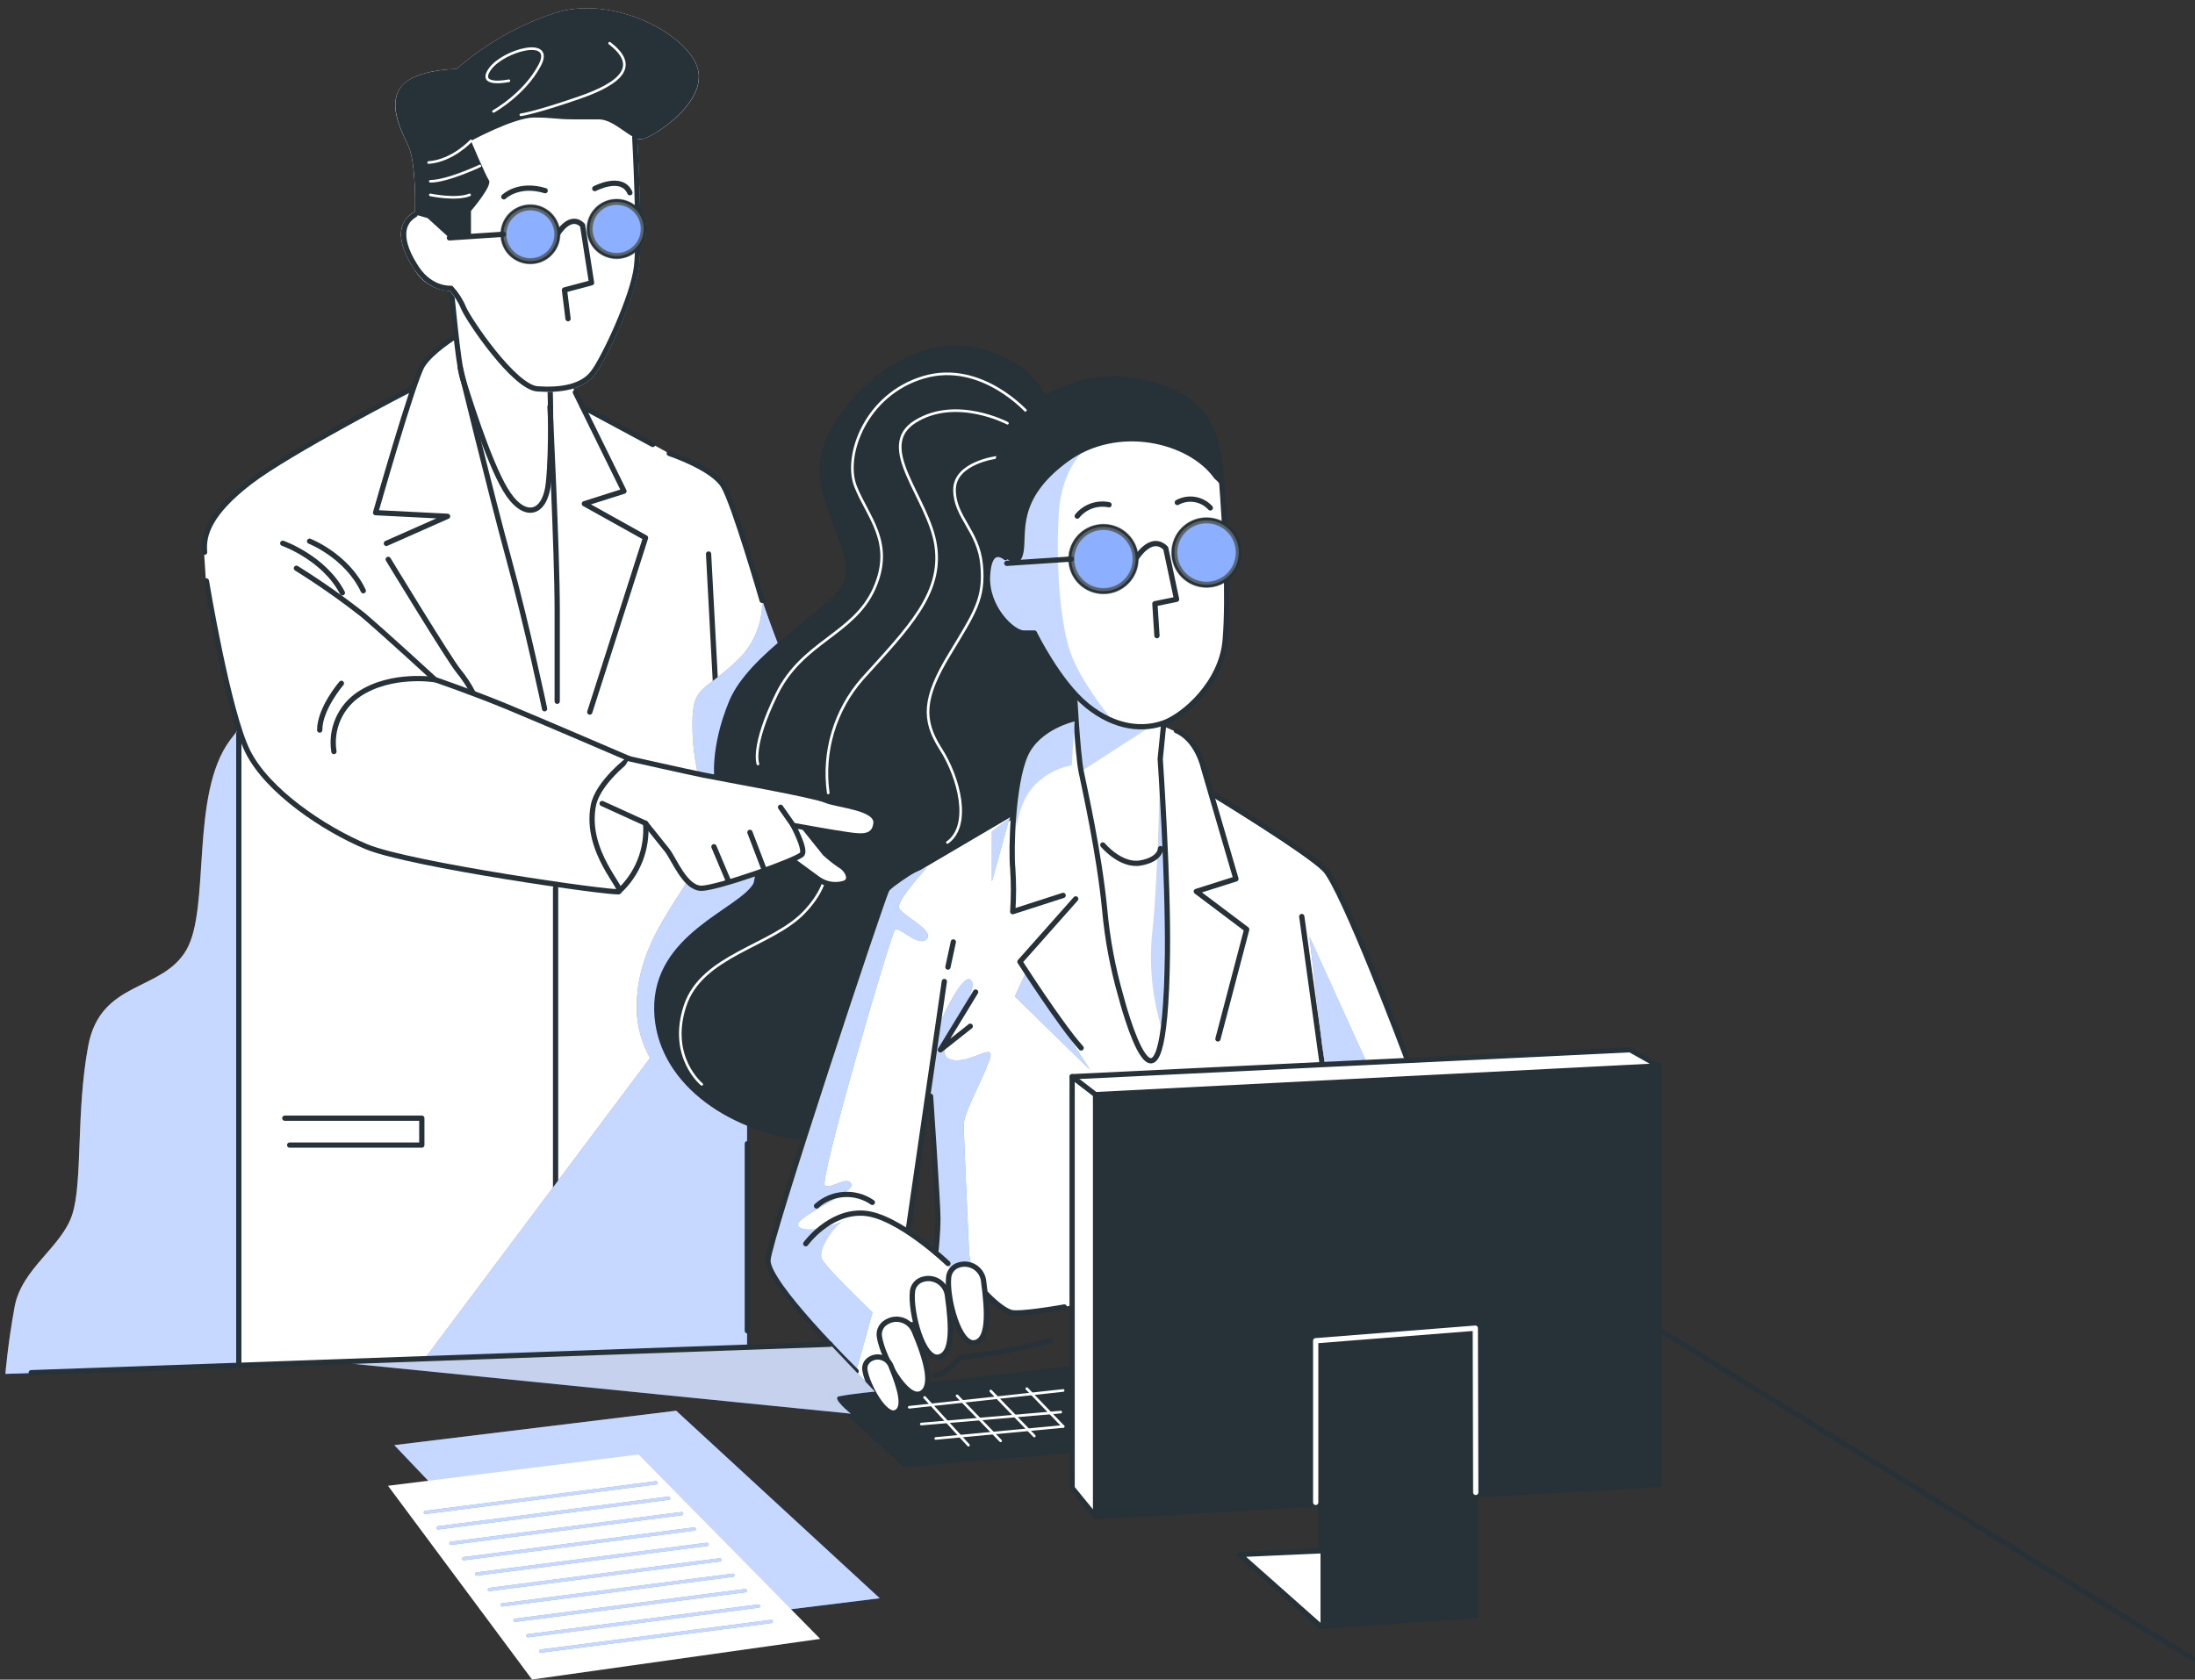 <?xml version="1.0" encoding="utf-8"?>
<!-- Generator: Adobe Illustrator 24.1.3, SVG Export Plug-In . SVG Version: 6.00 Build 0)  -->
<svg version="1.1" id="Layer_1" xmlns="http://www.w3.org/2000/svg" xmlns:xlink="http://www.w3.org/1999/xlink" x="0px" y="0px"
	 viewBox="0 0 405 310" style="enable-background:new 0 0 405 310;" xml:space="preserve">
<rect x="0" y="0" width="405" height="310" fill="#333333" stroke="none"/>
<style type="text/css">
	.st0{fill:#407BFF;}
	.st1{opacity:0.7;fill:#FFFFFF;enable-background:new    ;}
	.st2{fill:#263238;stroke:#263238;stroke-width:0.97;stroke-linecap:round;stroke-linejoin:round;}
	.st3{fill:none;stroke:#FFFFFF;stroke-width:0.485;stroke-linecap:round;stroke-linejoin:round;}
	.st4{fill:#FFFFFF;}
	.st5{fill:none;stroke:#263238;stroke-width:0.97;stroke-linecap:round;stroke-linejoin:round;}
	.st6{fill:#407BFF;stroke:#263238;stroke-width:0.97;stroke-linecap:round;stroke-linejoin:round;}
	.st7{opacity:0.4;fill:#FFFFFF;stroke:#263238;stroke-width:1.167;stroke-miterlimit:10;enable-background:new    ;}
	.st8{fill:#263238;}
	.st9{clip-path:url(#SVGID_2_);}
	.st10{opacity:0.3;fill:#407BFF;enable-background:new    ;}
	.st11{clip-path:url(#SVGID_4_);}
	.st12{clip-path:url(#SVGID_6_);}
	.st13{fill:#FFFFFF;stroke:#263238;stroke-width:0.97;stroke-linecap:round;stroke-linejoin:round;}
	.st14{clip-path:url(#SVGID_8_);}
	.st15{fill:none;stroke:#FFFFFF;stroke-width:0.97;stroke-linecap:round;stroke-linejoin:round;}
	.st16{opacity:0.7;fill:#407BFF;enable-background:new    ;}
	.st17{opacity:0.7;}
</style>
<g id="freepik--Characters--inject-410">
	<path class="st0" d="M44.16,134.44c-0.55,0.66-1.11,1.36-1.71,2.16c-7.44,10-3.56,31-8.08,38.75s-15.84,5.53-18.1,17.71
		s-1,24.9-2.91,31s-9.37,10-10.67,17.16S1,253.57,1,253.57l43.16-1.42V134.44z"/>
	<path class="st1" d="M44.16,134.44c-0.55,0.66-1.11,1.36-1.71,2.16c-7.44,10-3.56,31-8.08,38.75s-15.84,5.53-18.1,17.71
		s-1,24.9-2.91,31s-9.37,10-10.67,17.16S1,253.57,1,253.57l43.16-1.42V134.44z"/>
	<polyline class="st2" points="197.64,252.6 153.32,257.72 166.93,270.32 197.49,267.67 	"/>
	<line class="st3" x1="167.77" y1="259.73" x2="196.16" y2="256.63"/>
	<line class="st3" x1="169.99" y1="262.83" x2="195.72" y2="260.62"/>
	<line class="st3" x1="172.65" y1="265.49" x2="196.16" y2="263.27"/>
	<line class="st3" x1="170.6" y1="257.91" x2="178.69" y2="266.73"/>
	<line class="st3" x1="176.59" y1="257.62" x2="184.63" y2="265.93"/>
	<line class="st3" x1="182.81" y1="256.73" x2="190.84" y2="265.04"/>
	<line class="st3" x1="189.46" y1="256.29" x2="196.16" y2="263.27"/>
	<path class="st4" d="M152.32,147.66c-1.46-0.62-8.22-26.93-8.22-26.93l-3.48-9.92c0,0-5.23-17.85-7.23-21.17s-10-6-10-6l-3-1.65
		l-13-7v0.07l-1.87-3.91l-22.38-18c0,0,0.4,4.34,1,8.62c-0.06,0-4.66,3-6.3,5.63c-0.31,0.49-0.58,1.54-1.82,4.29
		c-5,2.58-23.83,12.45-30.06,17.26c-7.31,5.63-8.64,9.61-8.31,12.93l0.34,5.3c0,0,3.12,19,6.37,28.37l-0.4-0.19l-0.11,116.62
		l93.63-3.55l0.15-86.63c3.2-1.05,6.53-2.28,8.54-3.17l0.5,0.45l4.22,3.09c1.38,1.03,3.16,1.36,4.81,0.89
		c1.79-0.51,0.67-2.63-0.63-3.33c-0.99-0.67-1.92-1.4-2.8-2.21l-3.9-4.86c2.34,0.42,6.09,1.08,7.65,1.3c2.32,0.33,5.31,1,5.64-2
		S154.65,148.66,152.32,147.66z"/>
	<path class="st5" d="M83.25,53.19c0,0,1.27,14.1,2.1,16.64c0.75,2.3,4.54,14.85,7.86,20.48c3.32,5.63,7.37,5,8-1.32
		c0.63-6.32,0.31-16.57,0.31-16.57"/>
	<path class="st5" d="M84.01,62.1c0,0-4.41,2.69-6.07,5.34S69.3,94.62,69.3,94.62l13.28,0.67l-11.29,5"/>
	<path class="st5" d="M71.63,103.24c0,0,11.29,18.57,12.95,20.57c1.02,1.24,1.91,2.58,2.65,4"/>
	<path class="st5" d="M84.91,67.81c0,0,5.64,23.21,9,35.47s6.57,27.53,6.57,27.53"/>
	<path class="st5" d="M101.48,75.07c0,0,1.33,26.85,1.33,37.46v16.9"/>
	<polyline class="st5" points="106.16,72.41 115.13,90.65 107.82,92.97 119.11,99.26 108.82,131.42 	"/>
	<line class="st5" x1="107.49" y1="75.07" x2="120.44" y2="82.03"/>
	<line class="st5" x1="130.74" y1="102.25" x2="132.4" y2="133.41"/>
	<path class="st5" d="M75.94,71.75c0,0-22.58,11.6-29.88,17.24s-8.64,9.61-8.31,12.93"/>
	<line class="st5" x1="44.06" y1="135.4" x2="44.06" y2="251.42"/>
	<line class="st5" x1="102.51" y1="163.91" x2="102.51" y2="247.12"/>
	<path class="st5" d="M52.17,100.27c0,0,7.62,2.67,11,9.14"/>
	<path class="st5" d="M57.12,99.89c0,0,6.86,2.67,9.91,9.14"/>
	<polyline class="st5" points="52.55,206.38 77.83,206.38 77.83,211.34 53.45,211.34 	"/>
	<path class="st0" d="M146.03,125.11c-2.38-6-4.37-11-5.41-14.29c0.11,4.03-1.44,7.93-4.29,10.78c-6.9,6.74-8.85,4.4-8.54,13.76
		s4,13.61,1.69,21.59s-12.36,15.86-12,29.68c0.13,3.03,0.97,5.99,2.46,8.63l-41.62,55.55l59.52-1.75v-79.47L146.03,125.11z"/>
	<path class="st1" d="M146.03,125.11c-2.38-6-4.37-11-5.41-14.29c0.11,4.03-1.44,7.93-4.29,10.78c-6.9,6.74-8.85,4.4-8.54,13.76
		s4,13.61,1.69,21.59s-12.36,15.86-12,29.68c0.13,3.03,0.97,5.99,2.46,8.63l-41.62,55.55l59.52-1.75v-79.47L146.03,125.11z"/>
	<line class="st5" x1="137.89" y1="211.09" x2="137.89" y2="245.62"/>
	<path class="st4" d="M118.48,25.67c2-0.33,11.95-6.63,10.29-12.93S113.14-1.19,102.18,2.47c-6.6,2.2-12.7,5.69-17.94,10.27
		c0,0-7.3,0-10,3s-0.66,7.62,1,10.94c1.44,2.87,1.38,10.48,1.34,12.45c-0.09,0-0.18,0.02-0.26,0.06c-1.12,0.62-1.93,1.69-2.22,2.94
		c-0.45,2,0.38,4.67,2.4,7.69c1.37,2.3,3.8,3.76,6.48,3.87l0,0c0.87,1,1.57,2.12,2.09,3.34c0.84,2,9.21,14.84,14,15.21
		c0.69,0.06,1.35,0.08,2,0.08c4.13,0,7.13-1.11,8.74-3.25c2.13-2.83,7.41-14.24,8.07-19.79c0.11-1,0.17-2.25,0.2-3.75
		c1.52-1.93,1.52-4.64,0-6.57c-0.11-5.87-0.42-11.95-0.5-13.35C117.87,25.7,118.18,25.72,118.48,25.67z"/>
	<path class="st5" d="M117.12,25.34c0,0,1,18.23,0.33,23.87s-6,16.9-8,19.56s-6,3.31-10.29,3s-12.62-12.6-13.62-14.92
		c-0.55-1.34-1.34-2.57-2.32-3.64c0,0-3.65,0.33-6.31-3.65s-3.65-8-0.33-9.95"/>
	<path class="st5" d="M102.84,43.24c0,0,2.33-4,4.65-1.66l1.66,10.61l-5,1.33l0.66,5.3"/>
	<ellipse class="st6" cx="97.86" cy="43.24" rx="4.98" ry="4.97"/>
	<ellipse class="st7" cx="97.86" cy="43.24" rx="4.98" ry="4.97"/>
	<path class="st6" d="M118.78,42.25c0-2.76-2.24-5-5-5s-5,2.24-5,5s2.24,5,5,5S118.78,45.01,118.78,42.25z"/>
	<path class="st7" d="M118.78,42.25c0-2.76-2.24-5-5-5s-5,2.24-5,5s2.24,5,5,5S118.78,45.01,118.78,42.25z"/>
	<line class="st5" x1="92.88" y1="43.24" x2="82.92" y2="43.9"/>
	<path class="st5" d="M92.96,36.33c0,0,2.67-2.66,7.63-1.14"/>
	<path class="st5" d="M109.74,34.81c0,0,5-2.66,6.48,0.76"/>
	<path class="st8" d="M86.9,26c0,0,2.66,6.3,3.32,7.3s-3.32,5.63-3.32,5.63v4.64l-4,0.33l-4-3.64l-2.32-0.67
		c0,0,0.33-9.61-1.33-12.92s-3.65-8-1-10.94s10-3,10-3c5.24-4.58,11.34-8.07,17.94-10.27c11-3.65,24.9,4,26.56,10.27
		s-8.27,12.61-10.27,12.94s-5-3.64-8-3.64h-4.65c-3.32,0-3.65-0.34-7.31-0.34S86.9,26,86.9,26z"/>
	<path class="st3" d="M91.06,20.56c0,0,5.67-3.14,8.51-8.49s-6.62-2.83-9.14,0.63s3.47,2.2,3.47,2.2"/>
	<path class="st3" d="M86.9,26c0,0-3.4,3.68-7.81,4"/>
	<path class="st3" d="M88.54,30.63c0,0-6,2.83-9.14,2.83"/>
	<path class="st3" d="M79.4,35.97c0,0,4.73,1,7.25,0"/>
	<path class="st3" d="M96.1,21.19c0,0,2.52-0.31,10.71-3.14s11-6,5.67-10.07"/>
	<path class="st4" d="M260.7,198.97c0,0-13.05-34.71-16.4-38.05s-20.14-13.57-20.14-13.57l-1.35-2.31l-0.82-2.81
		c0,0-1-4.23-3.88-6.32l-0.23-0.49l-19.8-8.48c0,0,0.14,2.62,0.35,5.78c-2.34,0.85-7.53,3.13-9.31,7.19
		c-1.16,2.63-1.82,7-2.15,11.11l-0.81,0.6l0.3-1.1c0,0-21.92,12.29-22.91,14.29c-1.28,1.68-4.59,12.45-4.59,12.45
		s-3.3,10.35-6.93,21.78c-5.12,15.72-10.07,31.43-10.39,33.94c0,0.23,0,0.12,0,0.12c-0.33,4.31,16.13,20.2,16.13,20.2h0.22l2,2
		c0,0,0-0.2,0-0.83c1.39,2.83,3.66,7,5.46,6.12c1.48-0.73,1-3.3-0.2-6.65c1.49,2.27,3.2,3.92,4.56,3.26
		c2.35-1.16,1.18-5.17-1.18-10.91c-0.41-0.99-1.24-1.75-2.26-2.07c0.76-0.08,1.53-0.16,2.32-0.26c0.79,3.67,2.56,6.85,4.55,6.43
		s2.29-3,1.89-7.39c0.2,0,0.47-0.59,0.67-0.62c0.88,3.09,2.23,5.84,3.93,5.48c1.87-0.4,2.38-2.26,2.16-6c0-1.39-0.1-1.84-0.15-2.72
		c0.73,0.45,4.31,2.61,4.72,2.92c1.33,1,11.45-1.16,11.45-1.16c14.78-4.78,38.41-5,53.67-15.22
		C261.77,218.81,260.7,198.97,260.7,198.97z M167.54,227.36l4-26.32l1.59,24l-0.47,5.92L167.54,227.36z"/>
	<path class="st8" d="M163.61,164.24l23.81-14c0,0,1.49-12.76,4.53-14.06c0,0,4.18-3.65,8.93-2.93c2.72,0.4,4.73-3,6.27-8.92
		c0-11.71-0.16-26.66-0.28-36c-1-4.61-2.08-8.35-2.44-9.81l-11.22-4.71c0,0-2.4-8.1-14.74-9.91c-12.34-1.81-25.57,11.42-27.08,20.43
		s7.22,18.62,3.91,23.73s-17.15,12.61-20.76,21.32s-2.71,14.72-2.71,14.72s9.93,14.11,7.22,18.92s-18.65,9.31-18.35,23.43
		c0.28,13.08,13.23,22.29,27.58,24L163.61,164.24z"/>
	<path class="st3" d="M189.66,76.22c0,0-8.5-9.74-19.21-6.6s-14.81,14.47-12.6,20.13s7.24,10.37,3.46,18.86s-13.23,9.75-18,19.5
		s-3.46,12.9-3.46,12.9"/>
	<path class="st3" d="M183.99,84.4c0,0-7.87,0.94-7.87,6s4.41,7.54,5,13.83s-1.26,8.81-6,16.67s-5,11.95-1.57,17.3
		s5.67,14.15,1.26,17.29"/>
	<path class="st3" d="M185.88,78.11c0,0-9.45-5-17-0.31s2.52,14.15,3.78,22.95c1.26,8.8-5,15.1-13.54,24.53
		c-5.06,5.77-7.36,13.46-6.3,21.07"/>
	<path class="st3" d="M152.18,157.36c0,0,2.2,4.71-3.79,11s-18.9,7.87-22,17.3s3.09,14.47,3.09,14.47"/>
	<path class="st4" d="M198.15,126.41c0,0,0.66,12.64,1.33,15.95s3.34,15.13,4.35,25.57c0.49,5.42,1.49,10.77,3,16
		c0,0,8.09,31.42,8.57-8.05c0.17-13.92-1.33-35.8-1.33-35.8l0.66-6.63"/>
	<g>
		<defs>
			<path id="SVGID_1_" d="M198.15,126.41c0,0,0.66,12.64,1.33,15.95s3.34,15.13,4.35,25.57c0.49,5.42,1.49,10.77,3,16
				c0,0,8.09,31.42,8.57-8.05c0.17-13.92-1.33-35.8-1.33-35.8l0.66-6.63"/>
		</defs>
		<clipPath id="SVGID_2_">
			<use xlink:href="#SVGID_1_"  style="overflow:visible;"/>
		</clipPath>
		<g class="st9">
			<path class="st10" d="M211.68,134.49l-12.2,7.87l-0.78-13.29C198.7,129.07,206.85,133.89,211.68,134.49z"/>
			<path class="st10" d="M214.09,140.04c0,0-0.4,22.56-1.5,32.1c-0.61,6.06,0.02,12.19,1.84,18
				C214.43,190.14,215.96,155.24,214.09,140.04z"/>
		</g>
	</g>
	<path class="st5" d="M198.15,126.41c0,0,0.66,12.64,1.33,15.95s3.34,15.13,4.35,25.57c0.49,5.42,1.49,10.77,3,16
		c0,0,8.09,31.42,8.57-8.05c0.17-13.92-1.33-35.8-1.33-35.8l0.66-6.63"/>
	<polygon class="st0" points="189.35,179.37 187.24,183.89 201.12,197.44 	"/>
	<polygon class="st1" points="189.35,179.37 187.24,183.89 201.12,197.44 	"/>
	<path class="st0" d="M173.18,189.36c0,0,4.64-10.72,6.1-8.28s-7.81,12.91-4.15,14.37s9-3.9,7.32,0.48s-4.63,9.5-4.63,11.7
		s1,23.87,1,23.87l0.25,1.46l-2.93,2c0,0-3.17-3.17-3.17-5.85s-0.49-13.4-0.49-15.83s-1.14-11-1.14-11L173.18,189.36z"/>
	<path class="st1" d="M173.18,189.36c0,0,4.64-10.72,6.1-8.28s-7.81,12.91-4.15,14.37s9-3.9,7.32,0.48s-4.63,9.5-4.63,11.7
		s1,23.87,1,23.87l0.25,1.46l-2.93,2c0,0-3.17-3.17-3.17-5.85s-0.49-13.4-0.49-15.83s-1-11.6-1-11.6L173.18,189.36z"/>
	<path class="st4" d="M198.31,132.64c0,0-6.8,1.43-9.13,6.74s-2.65,17.57-2.32,20.88c0.18,2.66,0.18,5.34,0,8l9.3-3"/>
	<g>
		<defs>
			<path id="SVGID_3_" d="M198.31,132.64c0,0-6.8,1.43-9.13,6.74s-2.65,17.57-2.32,20.88c0.18,2.66,0.18,5.34,0,8l9.3-3"/>
		</defs>
		<clipPath id="SVGID_4_">
			<use xlink:href="#SVGID_3_"  style="overflow:visible;"/>
		</clipPath>
		<g class="st11">
			<path class="st10" d="M199.59,141.06c-2.8,0.07-5.5,1.09-7.64,2.89c-3.93,3.09-4.34,8.66-4.34,8.66s-1.24-6.6,1.24-12.37
				s9.46-7.6,9.46-7.6L199.59,141.06z"/>
		</g>
	</g>
	<path class="st5" d="M198.31,132.64c0,0-6.8,1.43-9.13,6.74s-2.65,17.57-2.32,20.88c0.18,2.66,0.18,5.34,0,8l9.3-3"/>
	<path class="st5" d="M198.48,165.9l-10.29,11.6c0,0,7.64,11.93,11.29,15.91"/>
	<path class="st5" d="M224.72,191.75l5.31-20.22l-9.3-7l7.31-2.32l-6-20.55c0,0-1.11-5.16-5-6.82"/>
	<path class="st5" d="M203.48,155.95c0,0,3.32,4,7,3.32s3.65-2.65,3.65-2.65"/>
	<g>
		<defs>
			<path id="SVGID_5_" d="M186.53,149.99c0,0-21.92,12.26-22.92,14.25s-21.58,64-21.91,68.29s16.27,20.55,16.27,20.55"/>
		</defs>
		<clipPath id="SVGID_6_">
			<use xlink:href="#SVGID_5_"  style="overflow:visible;"/>
		</clipPath>
		<g class="st12">
			<path class="st0" d="M170.99,160.13c0,0-5.37,5.85-5.13,7.31s6.59,4.14,5.13,5.84s-5.13-2.43-5.86-1.7s-14.15,46.52-12.93,47.23
				s4.15-1.95,4.88-0.24s-12.2,6.57-9.52,8s9.27-1.71,8-1.22s-4.88,5.11-3.9,7.06s11.43,11.83,11.43,11.83
				c-1.28,0.53-1.91,1.97-1.43,3.27c0.28,1.26,0.99,2.38,2,3.17c0,0-2.8-2.31-3.23,0.19c-0.24,1.3-0.39,2.62-0.43,3.95l-6.85-6.78
				c-5.58-5.68-10.12-11-11.46-15.57c0,0-0.24,0.67,1.23-4.69s16.1-51.15,16.1-51.15s3.31-10.78,4.58-12.45
				S170.99,160.13,170.99,160.13z"/>
			<path class="st1" d="M170.99,160.13c0,0-5.37,5.85-5.13,7.31s6.59,4.14,5.13,5.84s-5.13-2.43-5.86-1.7s-14.15,46.52-12.93,47.23
				s4.15-1.95,4.88-0.24s-12.2,6.57-9.52,8s9.27-1.71,8-1.22s-4.88,5.11-3.9,7.06s11.43,11.83,11.43,11.83
				c-1.28,0.53-1.91,1.97-1.43,3.27c0.28,1.26,0.99,2.38,2,3.17c0,0-2.8-2.31-3.23,0.19s-0.65,4.14-0.65,4.14l-6.63-7
				c-6.92-6.91-11.2-12.36-11.46-15.57c0,0-0.81,1.52,1.23-4.69c1.73-5.28,16.1-51.15,16.1-51.15s3.31-10.78,4.58-12.45
				S170.99,160.13,170.99,160.13z"/>
			<polygon class="st0" points="183.01,153.47 183.01,172.14 194.78,169.13 198.7,164.61 186.63,167.02 187.42,150.19 			"/>
			<polygon class="st1" points="183.01,153.47 183.01,172.14 194.78,169.13 198.7,164.61 186.63,167.02 187.42,150.19 			"/>
		</g>
	</g>
	<path class="st5" d="M186.53,149.99c0,0-21.92,12.26-22.92,14.25s-21.58,64-21.91,68.29s16.27,20.55,16.27,20.55"/>
	<line class="st5" x1="174.24" y1="181.15" x2="167.6" y2="226.89"/>
	<line class="st5" x1="174.9" y1="178.49" x2="175.9" y2="173.85"/>
	<path class="st5" d="M148.67,229.55c0,0,4.32-6,10.63-5.64s15.6,9.28,15.6,9.28"/>
	<path class="st5" d="M150.66,222.58c2.87-2.58,7.13-2.85,10.3-0.66"/>
	<path class="st13" d="M181.48,236.39c-0.25-1.94-2.03-3.3-3.97-3.05c-0.36,0.05-0.7,0.15-1.03,0.3c-0.83,0.42-1.38,1.24-1.45,2.17
		c-0.37,3.65,1.87,12.62,4.87,12C182.39,247.25,182.31,242.53,181.48,236.39z"/>
	<path class="st13" d="M174.8,239.04c-0.26-1.94-2.04-3.3-3.98-3.04c-0.35,0.05-0.7,0.15-1.02,0.3c-0.83,0.41-1.39,1.23-1.45,2.16
		c-0.37,3.65,1.87,12.62,4.87,12C175.75,249.9,175.67,245.19,174.8,239.04z"/>
	<path class="st13" d="M168.7,245.72c-0.73-1.82-2.79-2.71-4.61-1.98c-0.34,0.14-0.66,0.33-0.95,0.56
		c-0.71,0.61-1.04,1.54-0.87,2.46c0.54,3.62,4.94,11.81,7.67,10.42C172.29,255.98,170.99,251.14,168.7,245.72z"/>
	<path class="st13" d="M164.4,252.12c-0.53-1.36-2.07-2.02-3.42-1.49c-0.26,0.1-0.51,0.25-0.73,0.43c-0.53,0.46-0.78,1.15-0.66,1.84
		c0.41,2.71,3.69,8.79,5.74,7.78C167.09,259.81,166.16,256.42,164.4,252.12z"/>
	<path class="st5" d="M181.99,238.81c0,0,2.6,2.81,4.53,3.41c1.59,0.49,9.86-1,9.86-1"/>
	<path class="st5" d="M193.83,247.45c0,0-5.31,1.32-9,2s-7.64,1-7.64,1s-2.66,3.32-4.65,3.32"/>
	<path class="st5" d="M224.23,146.81c0,0,16.79,10.24,20.14,13.58s15.11,34.66,15.11,34.66"/>
	<line class="st5" x1="240.19" y1="169.16" x2="243.95" y2="196.31"/>
	<polygon class="st0" points="243.95,193.04 241.61,172.87 251.95,195.65 244.42,195.99 	"/>
	<polygon class="st1" points="243.95,193.04 241.61,172.87 251.95,195.65 244.42,195.99 	"/>
	<polyline class="st5" points="180.01,183.1 173.51,193.77 179.02,189.41 	"/>
	<path class="st5" d="M171.7,202.33c0,0,1.35,19.82,1.35,22.52s-0.38,6.26-0.38,6.26"/>
	<path class="st8" d="M185.53,102.91L185.53,102.91z"/>
	<path class="st4" d="M194.16,72.75c0,0-9.63,5.63-10.29,13.92c-0.32,5.47,0.24,10.95,1.66,16.24c0,0-3-2.65-3.32,3.32
		s4.65,10.6,6.64,10.6h2c0,0,4.43,9.1,9.75,13.41c5.32,4.31,10.51,4.5,14.16,3.17s10.63-7.29,11.3-15.25s0-21.22-0.67-29.5
		s-2.32-14.26-11.29-17.24S198.81,70.42,194.16,72.75z"/>
	<g>
		<defs>
			<path id="SVGID_7_" d="M194.16,72.75c0,0-9.63,5.63-10.29,13.92c-0.32,5.47,0.24,10.95,1.66,16.24c0,0-3-2.65-3.32,3.32
				s4.65,10.6,6.64,10.6h2c0,0,4.43,9.1,9.75,13.41c5.32,4.31,10.51,4.5,14.16,3.17s10.63-7.29,11.3-15.25s0-21.22-0.67-29.5
				s-2.32-14.26-11.29-17.24S198.81,70.42,194.16,72.75z"/>
		</defs>
		<clipPath id="SVGID_8_">
			<use xlink:href="#SVGID_7_"  style="overflow:visible;"/>
		</clipPath>
		<g class="st14">
			<path class="st10" d="M185.53,102.91c0,0-3-2.65-3.32,3.32s4.65,10.6,6.64,10.6h2c0,0,4.43,9.09,9.75,13.41l2.28,1.57
				c0.78,0.47,1.59,0.88,2.43,1.22c-1.79-2.2-5.68-7.27-7.51-11.83c-2.42-6-3-18.67-2.42-26.8s4.83-11.45,4.83-11.45l-6-0.3
				c-0.89,0-5.54,6.92-10.26,10.89L185.53,102.91z"/>
		</g>
	</g>
	<path class="st5" d="M194.16,72.75c0,0-9.63,5.63-10.29,13.92c-0.32,5.47,0.24,10.95,1.66,16.24c0,0-3-2.65-3.32,3.32
		s4.65,10.6,6.64,10.6h2c0,0,4.43,9.1,9.75,13.41c5.32,4.31,10.51,4.5,14.16,3.17s10.63-7.29,11.3-15.25s0-21.22-0.67-29.5
		s-2.32-14.26-11.29-17.24S198.81,70.42,194.16,72.75z"/>
	<path class="st5" d="M209.54,103.18c0,0,2.78-4.75,5.55-2l2,9.43l-4,0.82l0.38,5.89"/>
	<ellipse class="st6" cx="203.6" cy="103.18" rx="5.94" ry="5.93"/>
	<ellipse class="st7" cx="203.6" cy="103.18" rx="5.94" ry="5.93"/>
	<path class="st6" d="M228.57,101.99c0.01-3.29-2.65-5.95-5.94-5.96s-5.95,2.65-5.96,5.94c-0.01,3.27,2.63,5.93,5.9,5.96
		c3.28,0.03,5.97-2.6,6-5.88C228.57,102.03,228.57,102.01,228.57,101.99z"/>
	<path class="st7" d="M228.57,101.99c0.01-3.29-2.65-5.95-5.94-5.96s-5.95,2.65-5.96,5.94c-0.01,3.27,2.63,5.93,5.9,5.96
		c3.28,0.03,5.97-2.6,6-5.88C228.57,102.03,228.57,102.01,228.57,101.99z"/>
	<line class="st5" x1="197.66" y1="103.18" x2="185.77" y2="103.97"/>
	<path class="st5" d="M198.76,95.25c1.41-1.74,3.68-2.54,5.87-2.09"/>
	<path class="st5" d="M217.23,92.74c2.02-1.11,4.53-0.7,6.09,1"/>
	<path class="st8" d="M225.38,88.66c-0.66-8.29-2.32-14.26-11.29-17.24s-15.28-1-19.93,1.33c0,0-9.63,5.63-10.29,13.92
		c-0.32,5.47,0.24,10.95,1.66,16.24c0,0,2.66,2.65,3.32-1s-1.33-9.62,8-16.58s22.58-3.64,27.23,3c0.54,0.44,1.01,0.96,1.39,1.54
		C225.48,89.75,225.39,88.81,225.38,88.66z"/>
	<path class="st5" d="M80.26,125.45c0,0-8-1.32-14,2.66c-3.49,2.32-5.3,6.46-4.65,10.6"/>
	<path class="st5" d="M62.99,126.12c0,0-4,4.64-4,8.62"/>
	<path class="st5" d="M38.08,107.22c0,0,4,24.2,7.64,31.49s14,14.26,21.92,17.57s45.16,8.62,46.49,8.29s-6.31-7.29-4.65-15.91
		c0.83-4.28,6.64-8.62,6.64-8.62s-16.27-7-22.58-9.61c-6.31-2.61-13.28-5-13.28-5s-9-8.28-13.28-11.93
		c-3.94-3.1-8.04-5.97-12.29-8.62"/>
	<path class="st13" d="M147.89,152.12l4.34,5.4c0.88,0.81,1.81,1.54,2.8,2.21c1.3,0.7,2.42,2.82,0.63,3.33
		c-1.65,0.47-3.43,0.14-4.81-0.89l-4.22-3.09l-3.53-3.19l2.56-4.6L147.89,152.12z"/>
	<path class="st13" d="M116.12,140.04c0,0,10.3,2.32,13.62,3s20.26,3.65,22.58,4.64s9.63,1.33,9.3,4.31s-3.32,2.32-5.64,2
		s-9.64-1.65-9.64-1.65s2.33,4.31,1.67,5.3s-15.61,6.3-18.6,6.3s-5-5.31-6.31-7l-4-5l-8-3.64"/>
	<line class="st5" x1="146.34" y1="152.31" x2="144.02" y2="148.99"/>
	<path class="st5" d="M114.13,164.57c3.52-3.2,5.36-7.85,5-12.6"/>
	<line class="st5" x1="131.73" y1="156.28" x2="134.39" y2="162.58"/>
	<line class="st5" x1="138.37" y1="153.63" x2="141.03" y2="160.59"/>
	<polygon class="st2" points="202.14,202.03 202.14,279.93 306.08,273.97 306.08,196.73 	"/>
	<polygon class="st13" points="306.08,196.73 300.76,193.74 197.82,198.72 197.82,274.63 202.14,279.93 202.14,202.03 	"/>
	<line class="st5" x1="197.82" y1="198.72" x2="202.13" y2="202.03"/>
	<polygon class="st2" points="243.65,247.45 243.65,300.16 272.21,298.17 272.21,245.13 	"/>
	<polyline class="st15" points="242.76,277.29 242.76,247.45 272.21,245.13 272.29,275.44 	"/>
	<polyline class="st13" points="243.65,300.16 228.7,286.9 243.65,286.23 	"/>
	<path class="st16" d="M62.53,251.45l94.45,9.46c0,0-3.62-2.91-2.21-3.19c2.68-0.52,6.65-0.88,6.65-0.88l-8.33-8.78L62.53,251.45"/>
	<path class="st1" d="M62.53,251.45l94.45,9.46c0,0-3.62-2.91-2.21-3.19c2.68-0.52,6.65-0.88,6.65-0.88l-8.33-8.78L62.53,251.45"/>
	<line class="st5" x1="153.16" y1="248.1" x2="5.76" y2="253.35"/>
	<line class="st5" x1="305.37" y1="244.93" x2="404.73" y2="306.25"/>
	<polygon class="st0" points="124.76,260.37 72.75,266.72 106.26,301.91 162.32,294.98 	"/>
	<polygon class="st1" points="124.76,260.37 72.75,266.72 106.26,301.91 162.32,294.98 	"/>
	<polygon class="st4" points="71.59,274.22 117.82,268.45 151.34,302.48 98.17,309.98 	"/>
	<path class="st0" d="M99.76,305.03c-0.17,0-0.3-0.13-0.3-0.3c0-0.17,0.13-0.3,0.3-0.3l0,0l42.52-5.47c0.16-0.01,0.31,0.1,0.34,0.26
		c0.02,0.16-0.09,0.32-0.26,0.34c0,0-0.01,0-0.01,0l-42.51,5.47H99.76z"/>
	<path class="st0" d="M97.39,302.19c-0.17,0-0.3-0.13-0.3-0.3c0-0.17,0.13-0.3,0.3-0.3l0,0l42.52-5.47
		c0.17-0.02,0.32,0.09,0.34,0.26c0.02,0.17-0.09,0.32-0.26,0.34l-42.51,5.47H97.39z"/>
	<path class="st0" d="M95.03,299.35c-0.15,0-0.28-0.12-0.3-0.27c-0.02-0.16,0.1-0.31,0.26-0.34l42.49-5.47
		c0.16-0.01,0.31,0.11,0.34,0.27c0.02,0.16-0.1,0.31-0.27,0.33c0,0,0,0,0,0L95.03,299.35L95.03,299.35z"/>
	<path class="st0" d="M92.66,296.5c-0.17,0-0.3-0.13-0.3-0.3c0-0.17,0.13-0.3,0.3-0.3l0,0l42.52-5.47c0.16-0.02,0.31,0.1,0.34,0.26
		c0.02,0.16-0.09,0.32-0.25,0.34c0,0,0,0-0.01,0l-42.52,5.47H92.66z"/>
	<path class="st0" d="M90.3,293.66c-0.15,0-0.28-0.11-0.3-0.26c-0.02-0.16,0.09-0.32,0.25-0.34c0,0,0,0,0.01,0l42.52-5.47
		c0.16-0.02,0.31,0.1,0.34,0.26c0.02,0.16-0.09,0.32-0.26,0.34c0,0-0.01,0-0.01,0l-42.51,5.47H90.3z"/>
	<path class="st0" d="M87.93,290.81c-0.15,0-0.28-0.12-0.3-0.27c-0.01-0.16,0.1-0.31,0.26-0.34l42.52-5.47
		c0.17-0.02,0.32,0.1,0.34,0.27c0.02,0.16-0.1,0.31-0.26,0.33l-42.52,5.48H87.93z"/>
	<path class="st0" d="M85.57,287.97c-0.15,0-0.28-0.11-0.3-0.26c-0.02-0.16,0.09-0.32,0.25-0.34c0,0,0,0,0.01,0l42.52-5.47
		c0.16-0.01,0.31,0.1,0.34,0.26c0.02,0.16-0.09,0.32-0.26,0.34c0,0-0.01,0-0.01,0l-42.51,5.47H85.57z"/>
	<path class="st0" d="M83.2,285.13c-0.17,0-0.3-0.13-0.3-0.3c0-0.17,0.13-0.3,0.3-0.3l0,0l42.52-5.47c0.17-0.02,0.32,0.09,0.34,0.26
		c0.02,0.17-0.09,0.32-0.26,0.34l-42.52,5.47H83.2z"/>
	<path class="st0" d="M80.84,282.29c-0.15,0-0.28-0.12-0.3-0.27c-0.02-0.16,0.1-0.31,0.26-0.34l42.52-5.47
		c0.17-0.01,0.31,0.11,0.34,0.27c0.02,0.16-0.1,0.31-0.27,0.33c0,0,0,0,0,0l-42.51,5.48H80.84z"/>
	<path class="st0" d="M78.48,279.44c-0.17,0-0.3-0.13-0.3-0.3c0-0.17,0.13-0.3,0.3-0.3l0,0l42.52-5.47c0.16-0.02,0.31,0.1,0.34,0.26
		c0.02,0.16-0.09,0.32-0.25,0.34c0,0,0,0-0.01,0L78.48,279.44z"/>
	<g class="st17">
		<path class="st4" d="M99.76,305.03c-0.17,0-0.3-0.13-0.3-0.3c0-0.17,0.13-0.3,0.3-0.3l0,0l42.52-5.47
			c0.16-0.01,0.31,0.1,0.34,0.26c0.02,0.16-0.09,0.32-0.26,0.34c0,0-0.01,0-0.01,0l-42.51,5.47H99.76z"/>
		<path class="st4" d="M97.39,302.19c-0.17,0-0.3-0.13-0.3-0.3c0-0.17,0.13-0.3,0.3-0.3l0,0l42.52-5.47
			c0.17-0.02,0.32,0.09,0.34,0.26c0.02,0.17-0.09,0.32-0.26,0.34l-42.51,5.47H97.39z"/>
		<path class="st4" d="M95.03,299.35c-0.15,0-0.28-0.12-0.3-0.27c-0.02-0.16,0.1-0.31,0.26-0.34l42.49-5.47
			c0.16-0.01,0.31,0.11,0.34,0.27c0.02,0.16-0.1,0.31-0.27,0.33c0,0,0,0,0,0L95.03,299.35L95.03,299.35z"/>
		<path class="st4" d="M92.66,296.5c-0.17,0-0.3-0.13-0.3-0.3c0-0.17,0.13-0.3,0.3-0.3l0,0l42.52-5.47c0.16-0.02,0.31,0.1,0.34,0.26
			c0.02,0.16-0.09,0.32-0.25,0.34c0,0,0,0-0.01,0l-42.52,5.47H92.66z"/>
		<path class="st4" d="M90.3,293.66c-0.15,0-0.28-0.11-0.3-0.26c-0.02-0.16,0.09-0.32,0.25-0.34c0,0,0,0,0.01,0l42.52-5.47
			c0.16-0.02,0.31,0.1,0.34,0.26c0.02,0.16-0.09,0.32-0.26,0.34c0,0-0.01,0-0.01,0l-42.51,5.47H90.3z"/>
		<path class="st4" d="M87.93,290.81c-0.15,0-0.28-0.12-0.3-0.27c-0.01-0.16,0.1-0.31,0.26-0.34l42.52-5.47
			c0.17-0.02,0.32,0.1,0.34,0.27c0.02,0.16-0.1,0.31-0.26,0.33l-42.52,5.48H87.93z"/>
		<path class="st4" d="M85.57,287.97c-0.15,0-0.28-0.11-0.3-0.26c-0.02-0.16,0.09-0.32,0.25-0.34c0,0,0,0,0.01,0l42.52-5.47
			c0.16-0.01,0.31,0.1,0.34,0.26c0.02,0.16-0.09,0.32-0.26,0.34c0,0-0.01,0-0.01,0l-42.51,5.47H85.57z"/>
		<path class="st4" d="M83.2,285.13c-0.17,0-0.3-0.13-0.3-0.3c0-0.17,0.13-0.3,0.3-0.3l0,0l42.52-5.47
			c0.17-0.02,0.32,0.09,0.34,0.26c0.02,0.17-0.09,0.32-0.26,0.34l-42.52,5.47H83.2z"/>
		<path class="st4" d="M80.84,282.29c-0.15,0-0.28-0.12-0.3-0.27c-0.02-0.16,0.1-0.31,0.26-0.34l42.52-5.47
			c0.17-0.01,0.31,0.11,0.34,0.27c0.02,0.16-0.1,0.31-0.27,0.33c0,0,0,0,0,0l-42.51,5.48H80.84z"/>
		<path class="st4" d="M78.48,279.44c-0.17,0-0.3-0.13-0.3-0.3c0-0.17,0.13-0.3,0.3-0.3l0,0l42.52-5.47
			c0.16-0.02,0.31,0.1,0.34,0.26c0.02,0.16-0.09,0.32-0.25,0.34c0,0,0,0-0.01,0L78.48,279.44z"/>
	</g>
	<path class="st5" d="M123.48,83.68c0,0,8,2.66,10,6s7.14,21.13,7.14,21.13"/>
</g>
</svg>
